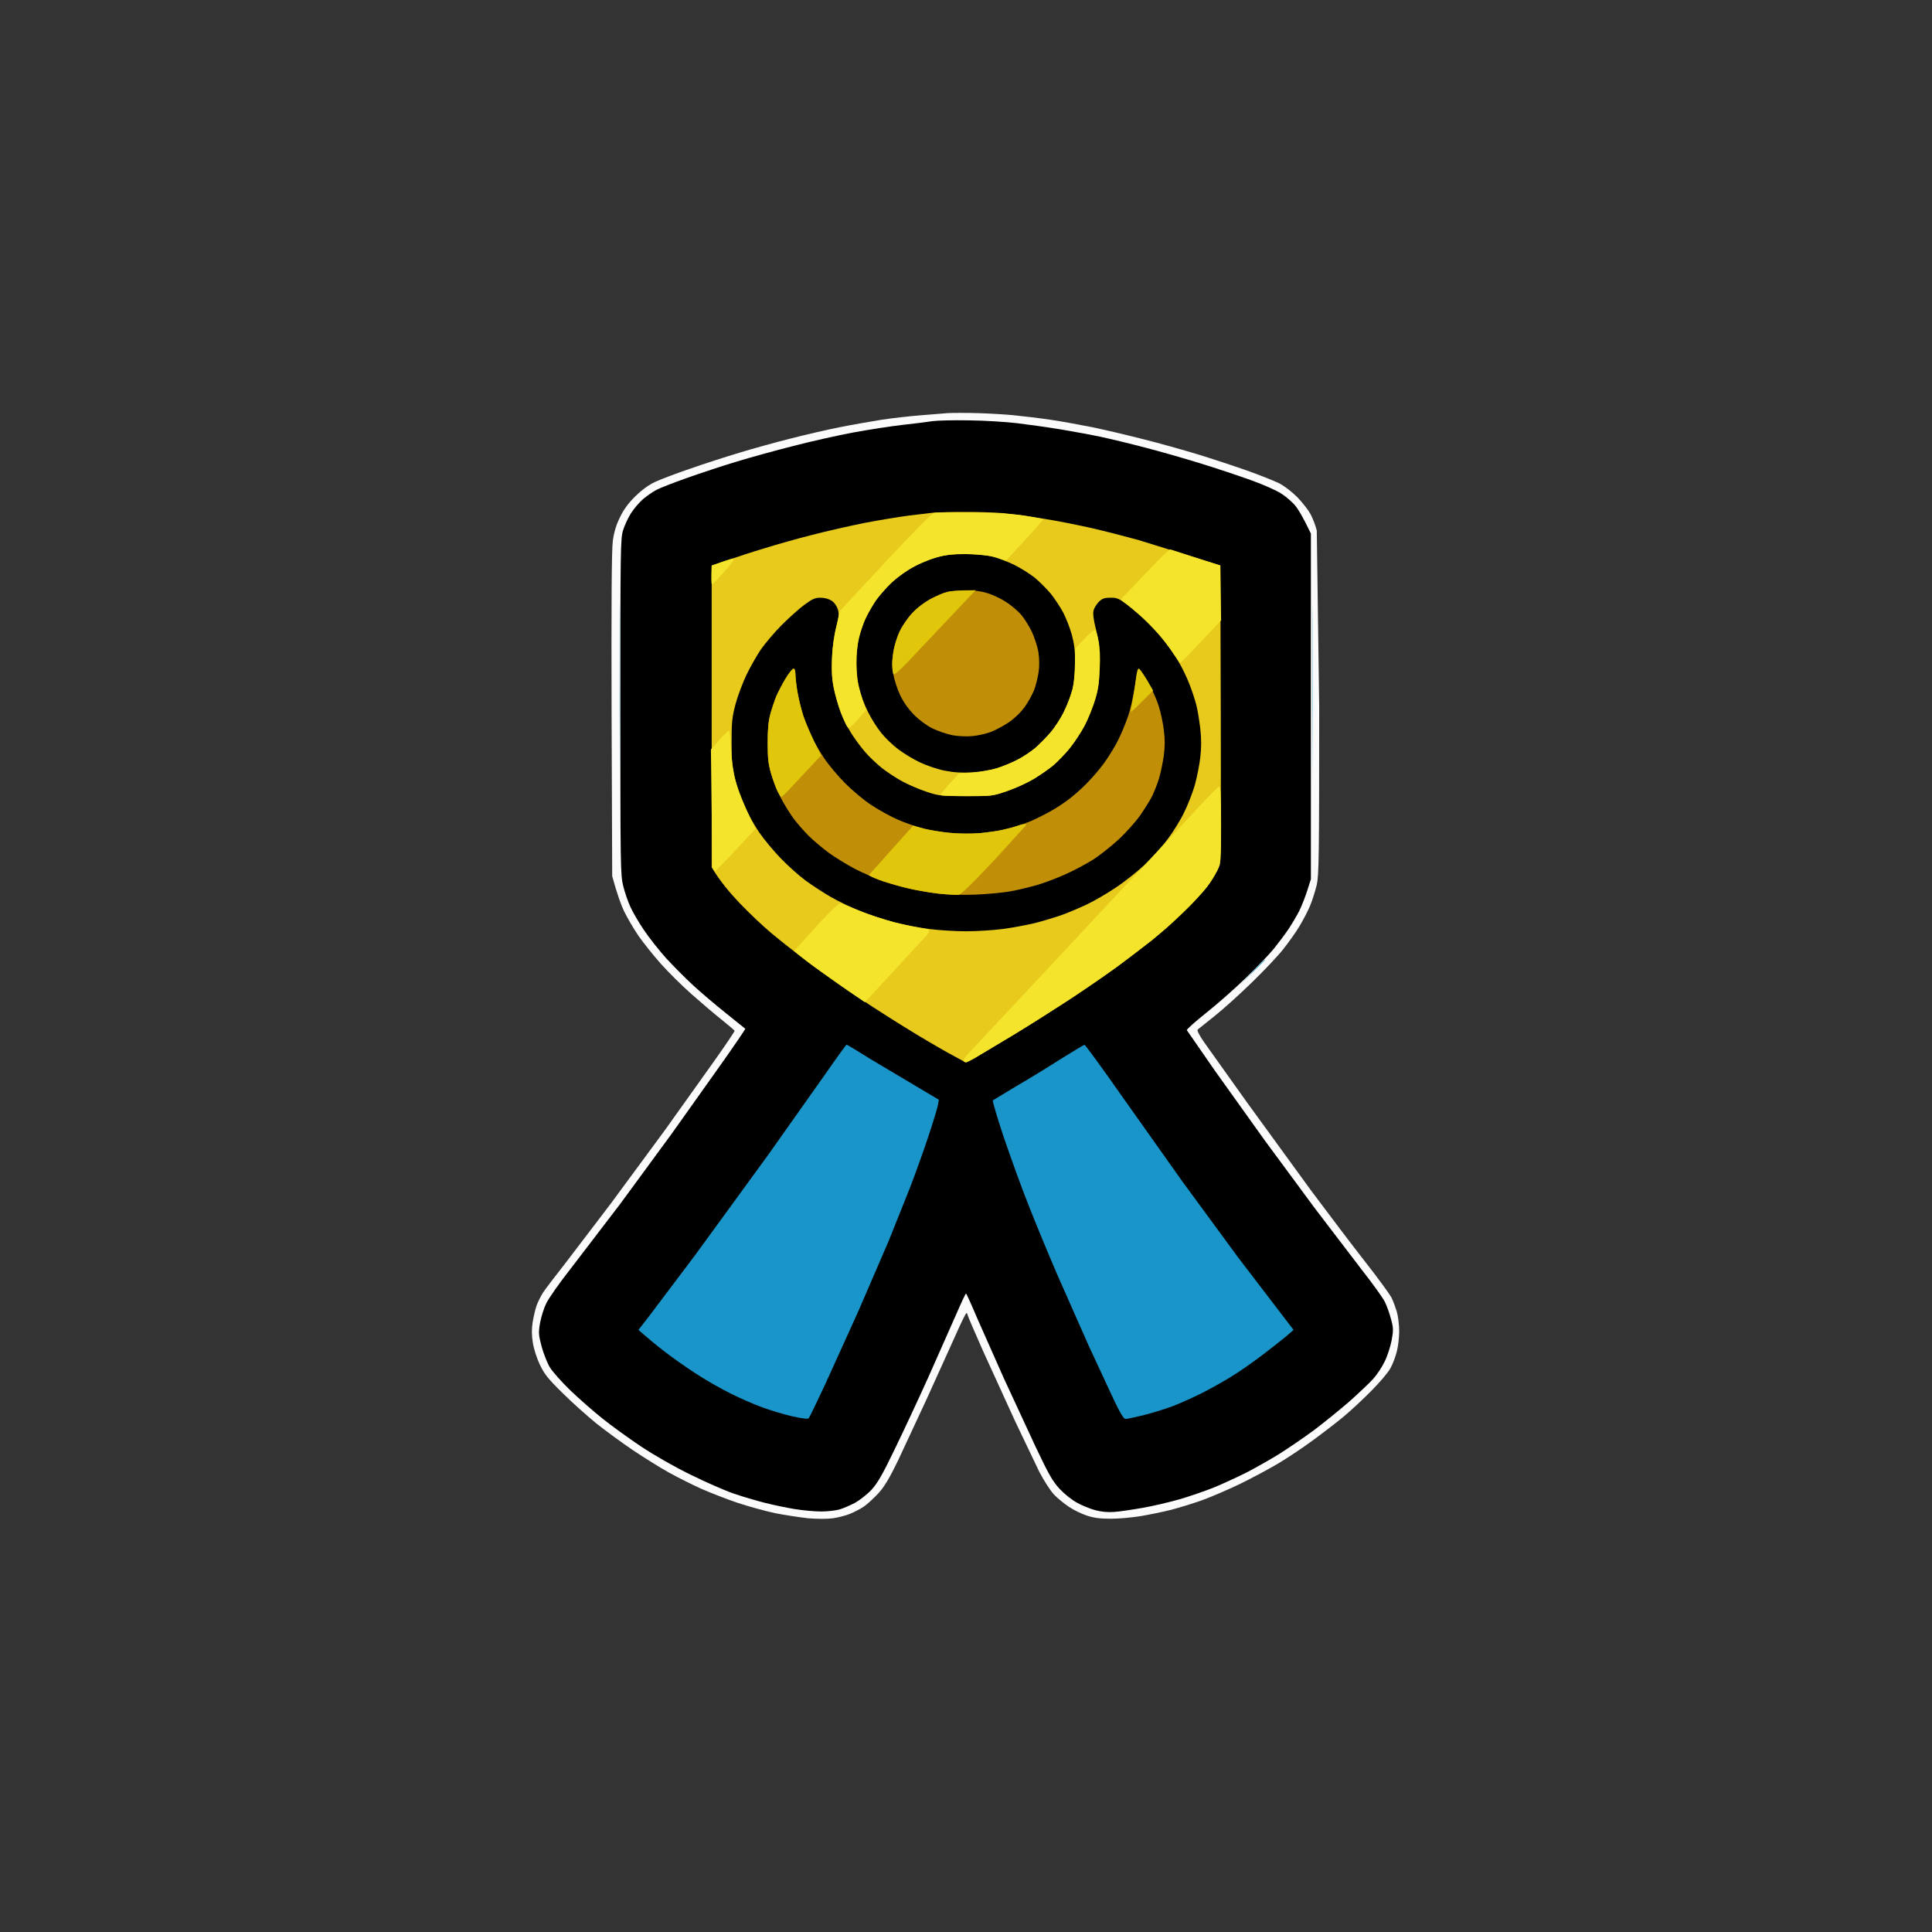 <svg xmlns="http://www.w3.org/2000/svg" width="1280" height="1280" xmlns:v="https://vecta.io/nano"><rect width="100%" height="100%" fill="#333333" stroke="none"/><path d="M627.8 273.7l-18.5 1.5c-6.5.5-17.9 1.8-25.3 2.9-7.4 1.2-20 3.4-28 5s-22.4 4.9-32 7.4c-9.6 2.4-24.9 6.6-34 9.4-9.1 2.7-23.9 7.5-33 10.7-9.1 3.1-19.4 7-23 8.7-4.3 2-8.8 5.3-13.2 9.6-4.7 4.7-7.6 8.7-10.2 14.1-2.5 5.1-3.9 10-4.6 15.5-.8 5.4-1 43.2-.8 115l.4 107c3.4 12.4 6 19.4 8 23.5s6.2 11.3 9.4 16c3.3 4.7 9.9 13 14.8 18.5s14 14.5 20.2 20 15.1 13.1 19.9 16.9c4.7 3.8 8.7 7.2 8.8 7.5.2.3-6.1 9.6-13.9 20.6l-32.1 45-36.1 49-30.1 39.5c-6.7 8.5-13.4 17.3-14.8 19.5s-3.3 6-4.2 8.5-2 7.4-2.6 11c-.7 4.5-.7 8.6.1 13.5.6 4 2.6 10.3 4.6 14.5 3 6.3 5.3 9.3 15.2 19 6.4 6.4 16.7 15.5 22.7 20.4 6.1 4.8 16.9 12.7 24 17.5 7.2 4.8 17.7 11.4 23.5 14.6s15.5 8.1 21.5 10.8c6.1 2.7 16.9 6.9 24 9.3 7.2 2.4 18.4 5.5 25 6.9 6.6 1.3 16.5 2.8 22 3.4 5.9.5 12.6.5 16.3 0 3.4-.5 8.6-1.8 11.5-3 2.8-1.2 7-3.3 9.2-4.9 2.2-1.5 6.4-5.4 9.4-8.6 4-4.4 7.2-9.7 12.9-21.4l19.1-41 18.7-41.3c3.8-8.6 7.2-15.7 7.7-15.7.4 0 .7.5.7 1s4.7 11.5 10.4 24.3l21.1 46.2 16 33.5c3.2 6.1 7.3 12.5 9.9 15.3 2.6 2.6 7 6.2 9.9 8.1 2.8 1.9 8.1 4.5 11.7 5.7 4.9 1.6 8.8 2.1 16 2.1 5.2 0 14-.8 19.5-1.7s14.3-2.7 19.5-4 14.7-4.2 21-6.4c6.3-2.3 18-7.3 26-11.2s19.5-10.1 25.5-13.7c6.1-3.7 16.2-10.4 22.5-15.1 6.3-4.6 15.3-11.5 20-15.4s13-11.6 18.5-17.2c5.5-5.5 11.2-12.2 12.7-15 1.5-2.7 3.4-7.7 4.2-11 .9-3.3 1.6-9.4 1.6-13.5s-.7-10-1.6-13-2.5-7.3-3.6-9.5c-1.2-2.2-8.9-12.8-17.3-23.5s-24.4-31.9-35.7-47l-42.9-59-28-39.3c-3.4-4.9-5-8-4.4-8.6.6-.5 5.7-4.6 11.5-9.2s16.9-14.7 24.8-22.4 17.2-17.5 20.5-21.8c3.4-4.3 8.2-11 10.6-15s5.6-10.1 7.1-13.7 3.4-9.8 4.4-13.8c1.4-6.4 1.6-18.7 1.6-118l-1.6-116.7c-.8-3.3-2.7-8.2-4.2-11-1.5-2.7-5.4-7.7-8.7-11.1-3.5-3.5-8.5-7.4-12-9.2-3.3-1.6-13-5.5-21.5-8.5s-23.1-7.8-32.5-10.7c-9.3-2.8-25.5-7.4-36-10-10.4-2.7-25.5-6.2-33.5-7.9-8-1.6-20.6-3.9-28-5s-18.4-2.4-24.5-3c-6-.6-16.8-1.2-24-1.4-7.1-.2-16-.2-19.7 0z" fill="#fbfbfb"/><path d="M618 279c-3 .5-12 1.6-20 2.5s-22.8 3.2-33 5.1-28 5.9-39.5 8.9c-11.5 2.9-28.6 7.6-38 10.5-9.4 2.8-24 7.7-32.5 10.7s-17.5 6.5-20 7.8-6.5 4.1-9 6.2c-2.5 2.2-6.1 6.4-8 9.4s-4.2 8-5.2 11.2c-1.7 5.3-1.8 13.1-1.8 117 0 106.2.1 111.5 1.9 118.7 1 4.1 3.1 10.2 4.6 13.5 1.4 3.3 5.5 10.3 9 15.5s10.1 13.6 14.7 18.7c4.6 5 12.6 13.1 17.8 17.9s15.1 13.2 22 18.7l12.8 10.3c.1.2-7.3 11.1-16.5 24.1L445.1 751 411 797.5 378.5 840c-7.6 9.6-15 20.2-16.6 23.5s-3.4 9.1-4.1 13c-1.1 6.4-1 7.8 1 15.5 1.3 4.7 3.7 10.9 5.5 13.9 1.8 2.9 7.9 9.8 13.7 15.4 5.8 5.5 15.2 13.8 21 18.4 5.8 4.7 17.3 13 25.5 18.5 8.9 5.9 22.3 13.6 33 18.8 9.9 4.9 22.7 10.5 28.5 12.5s15 4.7 20.5 6.1 14.5 3.3 20 4.2 13.4 1.6 17.5 1.6 9.5-.6 12-1.3 7.1-2.7 10.4-4.4c3.2-1.8 8.2-5.7 11-8.7 4-4.4 7.2-9.9 15.2-26.5 5.6-11.5 15.6-32.9 22.2-47.5l18.3-41.3c3.5-8.1 6.6-14.7 6.9-14.7s3.6 7.3 7.4 16.3L665 913l21.1 45.5c8.8 18.6 11.3 22.9 16 28 3.2 3.4 8.2 7.4 11.5 9.1 3.2 1.8 8.6 4 11.9 4.9 4.1 1.1 8.1 1.5 12.5 1.2 3.6-.2 12.1-1.5 19-2.7s17.9-3.8 24.5-5.7 17-5.5 23-7.9c6-2.5 15.7-7 21.5-9.9 5.8-3 15.5-8.5 21.5-12.2 6-3.8 16.3-10.8 22.8-15.6 6.4-4.8 17-13.4 23.5-19 6.4-5.7 13.7-12.6 16.1-15.3s5.8-7.8 7.5-11.4c1.8-3.6 3.8-9.9 4.6-14 1.2-6.7 1.2-8.2-.4-14-.9-3.6-2.8-8.8-4.1-11.5-1.4-2.8-8.2-12.2-15.1-21l-31.3-41-33.2-45-32.9-46-18.7-27c-.2-.5 5.6-5.7 12.9-11.5s19-16.1 26.1-23c7.2-6.9 15.5-15.6 18.7-19.5 3.1-3.9 7.5-9.7 9.7-13s5.4-8.7 7.1-12c1.6-3.3 4-9.4 5.3-13.5l2.4-7.5v-229c-5.2-10.9-8.3-16-10.3-18.4-2-2.5-6.2-6.1-9.2-8-2.9-2-11.9-6-20-8.9-8-2.9-23.3-8-34-11.3s-27.1-8-36.5-10.4c-9.4-2.5-22.3-5.6-28.8-7-6.4-1.4-18.6-3.6-26.9-5-8.4-1.4-21.4-3.2-28.8-4.1s-21.8-1.8-32-1.9c-10.2-.2-21 .1-24 .5z"/><path d="M410.5 468l.2 54.5V413c-.1-30-.2-5.2-.2 55zm459-1l.2 53V413.5c-.1-29.1-.2-5.1-.2 53.5zM829 644.8l-8.5 8.7 17.5-17.3c0-.1-.1-.2-.3-.2-.1 0-4.1 3.9-8.7 8.7zm-282 66.5l-38.4 54.3-48.1 66-30.3 40.2-7.2 9.3c6.6 5.8 12.3 10.5 17 14.1 4.7 3.7 13.9 10.2 20.5 14.5 6.6 4.4 17.2 10.4 23.5 13.5 6.3 3.2 15.8 7.3 21 9.2s14.1 4.6 19.7 5.9c6.8 1.5 10.5 2 11.1 1.3.5-.5 5.3-10.5 10.7-22l22-48.5 20.3-47 14.2-35.5c3.4-8.8 8.8-23.9 12-33.5s6.1-19.1 6.4-21l.6-3.5-44.9-26.7c-8.6-5.4-15.9-9.8-16.2-9.8s-6.6 8.7-13.9 19.2zm155.5-9.5c-8.3 5.3-21.5 13.4-29.5 18l-15.2 9.2c-.4.3 2.8 11.2 7.1 24.1 4.4 12.9 11.7 33.2 16.4 45 4.6 11.8 13.2 32.5 19 46l21 47.5 16.6 35.7c4.4 9.2 6.6 12.8 7.8 12.8 1 0 6.5-1.2 12.3-2.6 5.8-1.5 14.3-4.1 19-5.9s13.2-5.6 19-8.5 14.5-7.8 19.5-10.9c5-3 14.2-9.4 20.5-14.2s13.6-10.5 16.3-12.8l4.7-4.1-36.7-48-36.7-50-40.9-57.7c-12.8-18.3-23.7-33.2-24.2-33.2-.5.1-7.7 4.4-16 9.6z" fill="#1995c9"/><path d="M618 339.7l-16 1.9c-6.9.9-20.1 3.1-29.5 4.9-9.4 1.9-24.9 5.4-34.5 7.9-9.6 2.4-24 6.5-32 9-8 2.4-19 6-24.5 7.9l-10 3.4v199.9c5.4 9.1 12.2 17.1 18.5 23.7s15.8 15.6 21 19.9c5.2 4.4 16.3 13.1 24.5 19.3 8.3 6.2 23.8 17.1 34.5 24.2 10.7 7.2 27.4 17.7 37 23.5s21 12.4 25.3 14.6l7.7 4.2c8.9-4.9 20-11.5 30.5-17.8s28.7-17.9 40.5-25.7 28.3-19.3 36.5-25.5c8.3-6.2 19-14.8 24-19 5-4.3 13.1-12 18.1-17.1 5-5.2 11-12.3 13.3-15.9s4.6-8.1 5.2-10c.6-2.2.9-38.3.7-101l-.3-97.4-54.5-16.9c-9.1-2.5-23.5-6.2-32-8.1s-22.5-4.7-31-6c-8.5-1.4-20.2-3-26-3.6-5.8-.5-17.9-.9-27-.8-9.1 0-18.1.3-20 .5z" fill="#e8ca1d"/><path d="M621 369.1c-4.1 1.1-11 3.9-15.4 6.2-4.3 2.3-11 7.1-14.9 10.7-3.8 3.6-8.9 9.4-11.2 13-2.4 3.6-5.4 9.2-6.8 12.5-1.3 3.3-3.1 8.5-3.8 11.5-.8 3-1.4 10.4-1.4 16.5.1 7.2.7 13.3 1.8 17.5.9 3.6 3.5 10.1 5.7 14.5 2.1 4.4 6.1 10.7 8.8 14 2.6 3.3 7.7 8.2 11.3 10.9 3.5 2.7 10 6.6 14.4 8.7 4.5 2.1 11.7 4.6 16.5 5.5 6.1 1.2 11.2 1.5 18 1.1 5.4-.3 12.5-1.5 16.5-2.7 3.9-1.2 9.9-3.7 13.5-5.6 3.6-1.8 8.8-5.3 11.6-7.6 2.8-2.4 7.4-7 10.2-10.3 2.9-3.3 7-9.6 9.1-14 2.2-4.4 4.7-11.1 5.7-15 1.1-4.5 1.7-10.8 1.7-17.5 0-7.8-.6-12.6-2.2-18.5-1.2-4.4-3.8-10.9-5.6-14.5-1.9-3.6-5.6-9.2-8.2-12.5-2.7-3.2-7.5-8.1-10.8-10.8-3.3-2.6-9.6-6.6-14-8.7s-10.9-4.5-14.5-5.4c-4-1-10.7-1.6-17.5-1.5-7.7 0-13.3.6-18.5 2zm-88.1 31.6c-3.5 2.6-10.2 8.6-14.9 13.3s-10.8 11.9-13.7 16c-2.8 4.1-7.2 11.8-9.7 17s-5.8 14-7.3 19.5c-2.3 8.8-2.6 11.9-2.6 25.5 0 13.4.3 16.8 2.5 25 1.4 5.2 4.3 13.3 6.5 18 2.1 4.7 6.3 12.1 9.3 16.5s9.3 12 14.1 17 12.2 11.6 16.5 14.8c4.4 3.2 12 8.2 16.9 11 5 2.9 14 7.2 20 9.6 6.1 2.4 16.2 5.7 22.5 7.3s16.6 3.5 22.7 4.3c6.2.8 17.2 1.5 24.3 1.5s18.1-.7 24.2-1.5c6.2-.8 15.8-2.6 21.3-3.9 5.5-1.4 13.8-3.9 18.5-5.6s12.1-4.9 16.5-7 12.7-6.9 18.5-10.8c5.8-3.8 14.5-10.7 19.4-15.3s11.7-12.2 15.2-16.9 8.4-12.5 10.8-17.5c2.5-5 5.6-13 7.1-18 1.4-5 3.1-13.3 3.7-18.5.8-7 .8-12.2 0-19.5-.7-5.5-1.8-12.6-2.7-15.8-.8-3.1-2.8-9.2-4.5-13.5-1.6-4.2-4.8-10.9-7.1-14.7-2.3-3.9-6.3-9.7-8.8-13s-7.7-9.1-11.6-12.9-9.9-9.1-13.5-11.8c-5.7-4.3-7.1-4.9-11.3-4.8-3.9 0-5.4.5-7.7 2.7-1.5 1.6-3.1 4.1-3.5 5.8q-.8 3 1.6 12.5c2 7.9 2.4 11.9 2.3 23.5-.1 12.2-.5 15.2-2.8 23-1.5 4.9-4.6 12.6-6.9 17s-6.7 11.1-9.8 15c-3.1 3.8-8.1 9-11 11.5-3 2.5-8.8 6.5-12.9 9s-12 6.1-17.5 8c-9.9 3.4-10.1 3.5-27.5 3.4-16.4 0-18-.1-26-2.8-4.7-1.5-11.9-4.6-16-6.8s-10.4-6.3-14-9.2-8.6-7.7-11.1-10.7c-2.6-3-6.5-8.3-8.8-11.9s-5.5-9.9-7.1-14c-1.5-4.1-3.6-11.3-4.6-16-1.3-6.5-1.5-11.4-1.1-20.5.3-7.6 1.3-14.9 2.7-20 1.8-6.6 2-8.7 1.1-11.8-.7-2.2-2.3-4.5-4.1-5.7-1.9-1.2-4.7-2-7.4-2-3.6 0-5.4.8-10.7 4.7z"/><path d="M627.5 392.2c-2.2.5-7.1 2.6-10.9 4.6-4.2 2.3-9 5.9-12.3 9.5-2.9 3.1-6.6 8.5-8.3 12-1.6 3.4-3.5 9.6-4.1 13.7-.9 5.7-1 9.1-.1 14.5.7 3.9 2.7 10.2 4.7 14.3 2.2 4.6 5.5 9.2 9.3 13 3.4 3.4 8.3 7 12.2 8.9 3.6 1.7 9.4 3.7 13 4.4s9.4.9 13 .6 9-1.5 12-2.6 8.4-3.9 12-6.3c4-2.7 8-6.5 10.8-10.3 2.4-3.3 5.2-8.5 6.4-11.5 1.1-3 2.4-8.3 2.9-11.7.6-4 .5-8.7-.1-13-.6-3.8-2.6-9.9-4.4-13.8-1.9-3.9-5.1-9-7.2-11.4-2.2-2.5-6.6-6.2-9.9-8.3-3.3-2.2-8.9-4.8-12.5-5.9-4.4-1.3-9.1-1.9-14.5-1.8-4.4 0-9.8.5-12 1.1zm-107.2 57.6c-2.2 3.7-4.9 9-6.1 11.7-1.1 2.8-2.8 7.9-3.8 11.5-1.3 4.6-1.8 10.2-1.8 19 0 9.9.4 14.1 2.2 20.3 1.2 4.2 4 11.2 6.1 15.5 2.1 4.2 6 10.5 8.5 14 2.5 3.4 7.1 8.7 10.1 11.7s9 8.1 13.3 11.3c4.2 3.1 12.2 8 17.7 10.9 5.5 2.8 13.8 6.4 18.5 8.1 4.7 1.6 12.5 3.9 17.5 5 5 1.2 13.7 2.6 19.5 3.3 6.2.7 16.2.9 24.5.6 7.7-.3 17.8-1.3 22.5-2.1s12.5-2.7 17.5-4.1 13.5-4.6 19-7.1c5.5-2.4 13.8-6.8 18.4-9.7 4.5-2.8 12.4-9.1 17.5-13.8 5-4.7 11.4-11.9 14.2-16s6.3-9.6 7.7-12.4c1.3-2.7 3.4-7.9 4.5-11.5s2.5-10.3 3.2-15c.8-6.1.9-10.9.1-17-.5-4.7-2.1-12.1-3.5-16.5s-4.7-11.7-7.3-16.3c-2.7-4.5-5.3-8.2-5.8-8.2s-1.7 5.3-2.7 11.8c-.9 6.4-2.9 15.5-4.6 20.2-1.6 4.7-4.5 11.6-6.5 15.5-1.9 3.9-5.9 10.4-8.8 14.5s-8.5 10.6-12.4 14.5c-3.8 3.9-9.9 9.1-13.5 11.6-3.6 2.6-9.4 6.2-13 8-3.6 1.9-8.3 4.2-10.5 5.1s-6.2 2.3-9 3.2c-2.7.8-7.2 2-10 2.6-2.7.6-9.3 1.5-14.5 2-5.4.4-13.8.4-19.5-.2-5.5-.5-13.6-1.8-18-2.9-4.4-1.2-11.8-3.7-16.5-5.8-4.7-2-12.5-6.3-17.5-9.6-5-3.2-12.8-9.8-17.5-14.5s-11.1-12.3-14.2-17-6.9-11.2-8.4-14.5c-1.4-3.3-3.7-9.1-5.1-13-1.3-3.9-3-10.8-3.8-15.5-.9-4.7-1.5-10.2-1.5-12.2 0-2.5-.5-3.8-1.3-3.8-.7 0-3.1 3-5.4 6.8z" fill="#c18e08"/><path d="M627.5 392.2c-2.2.5-7.1 2.6-10.9 4.6-4.2 2.3-9 5.9-12.3 9.5-2.9 3.1-6.6 8.5-8.2 12-1.6 3.4-3.4 8.9-4 12.2s-1.1 7.8-1 10c0 2.2.3 4.8.7 5.9.6 1.5 4.5-2.2 21.6-20.5l27-28.6 6-6.3c-11.6.2-16.7.6-18.9 1.2zm-107.2 57.6c-2.2 3.7-4.9 9-6.1 11.7-1.1 2.8-2.8 7.9-3.8 11.5-1.3 4.6-1.8 10.2-1.8 19 0 9.9.4 14.1 2.2 20.3 1.2 4.2 3.1 9.5 4.2 11.7s2.3 4 2.7 4c.5-.1 4.4-4 8.8-8.8l12.8-13.7 4.7-5c-7-13.9-10.2-21.6-11.7-26-1.4-4.4-3.2-11.4-3.9-15.5s-1.3-9.4-1.4-11.7q0-4.3-1.3-4.3c-.7 0-3.1 3-5.4 6.8zm232.3 0c-.4 3.7-1.4 10.1-2.2 14.2s-1.3 7.6-1.2 7.7c.2.1 3.6-3 7.5-7l7.3-7.2c-6.6-11.3-9-14.5-9.6-14.5-.7 0-1.4 2.8-1.8 6.8zM674 547.1c-1.4.6-5.4 1.7-9 2.5-3.6.9-10.8 1.9-16 2.4-5.3.4-13.9.4-19.5-.2-5.5-.5-13.3-1.8-17.3-2.8l-7.2-2-29.3 32.7c.1.5 3 1.9 6.5 3.2s11.3 3.6 17.3 5.1 16 3.3 22 4 12.1 1 13.5.8c1.8-.2 8.7-6.9 23.8-23l21.2-23.3c0-.3-.8-.5-1.8-.4-.9 0-2.8.5-4.2 1z" fill="#e0c70c"/><path d="M618.9 339.8c-1.6.4-13.6 12.5-32.5 32.8l-29.9 32.1c-3.9 16-5 24.2-5.3 31.3-.3 8.5 0 13.7 1.3 20 .9 4.7 3 11.9 4.6 16 1.5 4.1 3.4 8.3 4.1 9.3 1.2 1.7 1.8 1.3 7-4.5l5.6-6.3c-3.5-10.1-5.1-16.4-5.8-20.5-.7-4.2-1-10.8-.7-15 .3-4.1 1.2-10.2 2.1-13.5.8-3.3 2.5-8.3 3.7-11 1.2-2.8 4.1-7.9 6.4-11.5s7.4-9.4 11.2-13c4.5-4.2 10.2-8.2 15.9-11.1 5.3-2.8 12.1-5.3 16.9-6.4 6.2-1.4 10.7-1.7 20-1.3 7.9.4 13.9 1.2 17.5 2.4l5.4 1.9c19.1-20.5 24.6-26.8 24.6-27.3 0-.4-5.5-1.5-12.2-2.6-8.3-1.2-19.6-1.9-34.8-2.1-12.4-.2-23.7-.1-25.1.3zm148 31.9L751 388.3l-8.5 8.9c5.4 4.1 9.6 7.7 13 10.6 3.3 3 8.6 8.4 11.8 12 3.2 3.7 7.7 9.5 10 13 2.3 3.4 4.4 6.3 4.7 6.3s6.5-6.3 13.8-14.1l13.2-14-.5-36.3-33.1-10.7c-.7 0-4.5 3.5-8.5 7.7zm-288.9.7l-6.5 2.3c-.4 9.5-.2 12.3.2 12.3.5.1 3.8-3.3 7.5-7.5 3.8-4.1 6.8-8 6.8-8.5 0-.6-.3-1-.8-.9-.4 0-3.6 1.1-7.2 2.3zm240.3 51l-6 6.4c0 15.8-.7 22.4-1.7 26.7-1 3.9-3.5 10.6-5.7 15-2.1 4.4-6.2 10.7-9.1 14-2.8 3.3-7.4 7.9-10.2 10.3-2.8 2.3-8 5.8-11.6 7.6-3.6 1.9-9.9 4.4-14 5.7-4.1 1.2-11.4 2.5-16.1 2.8l-8.5.6c-10 10.5-12.5 13.9-12.1 14.3.5.4 8.4.7 17.5.7 16.4-.1 16.9-.1 26.7-3.5 5.5-1.9 13.4-5.5 17.5-8s9.9-6.5 12.9-9c2.9-2.5 7.9-7.6 11-11.5s7.5-10.6 9.8-15 5.3-12.1 6.8-17c1.9-6.5 2.8-12.1 3.1-20.5.4-7.4.1-14-.8-18.4-.7-3.8-1.8-7.1-2.4-7.3s-3.8 2.5-7.1 6.1zm-241.7 66.8l-5.6 6.3 1 78c.5 1.4 1.3 2.5 1.7 2.5.5.1 6.6-6.2 13.8-13.9l13-14c-8.2-16.9-11.6-25.9-13.1-31.6-1.7-6.6-2.7-14-3.1-21.8-.3-6.4-.9-11.7-1.3-11.7-.5 0-3.4 2.8-6.4 6.2zM788 541.3l-28.1 30.2c-5.3 5.5-32 34.1-59.4 63.5l-56.4 60.3c-5.1 5.3-6.3 7.1-5.4 8s2.5.4 7-2.2l24.8-14.9c10.5-6.3 27.3-17 37.5-23.6 10.2-6.7 24.6-16.6 32-22l23-17.5c5.2-4.2 14.6-12.6 20.8-18.6 6.3-6 13.5-13.7 16-17 2.4-3.3 5.5-8.3 6.8-11 2.3-4.8 2.4-5.8 2.4-30.3 0-19.5-.3-25.2-1.3-25.1-.6 0-9.5 9.1-19.7 20.2zm-247 72.3l-14.8 16.3c-.1.3 5.3 4.7 12 9.7q2.9 2.1 5.8 4.2 3 2.1 5.9 4.2 2.9 2.1 5.9 4.2 2.9 2.1 5.9 4.1L573 664l41.2-44.6c1-1.3 1.6-2.7 1.4-3.1-.2-.5-2.8-1.1-5.7-1.5-3-.4-10.8-2.1-17.4-3.8s-17-5.1-23-7.6l-12.5-5c-1-.3-6.7 5.1-16 15.2z" fill="#f4e52c"/></svg>